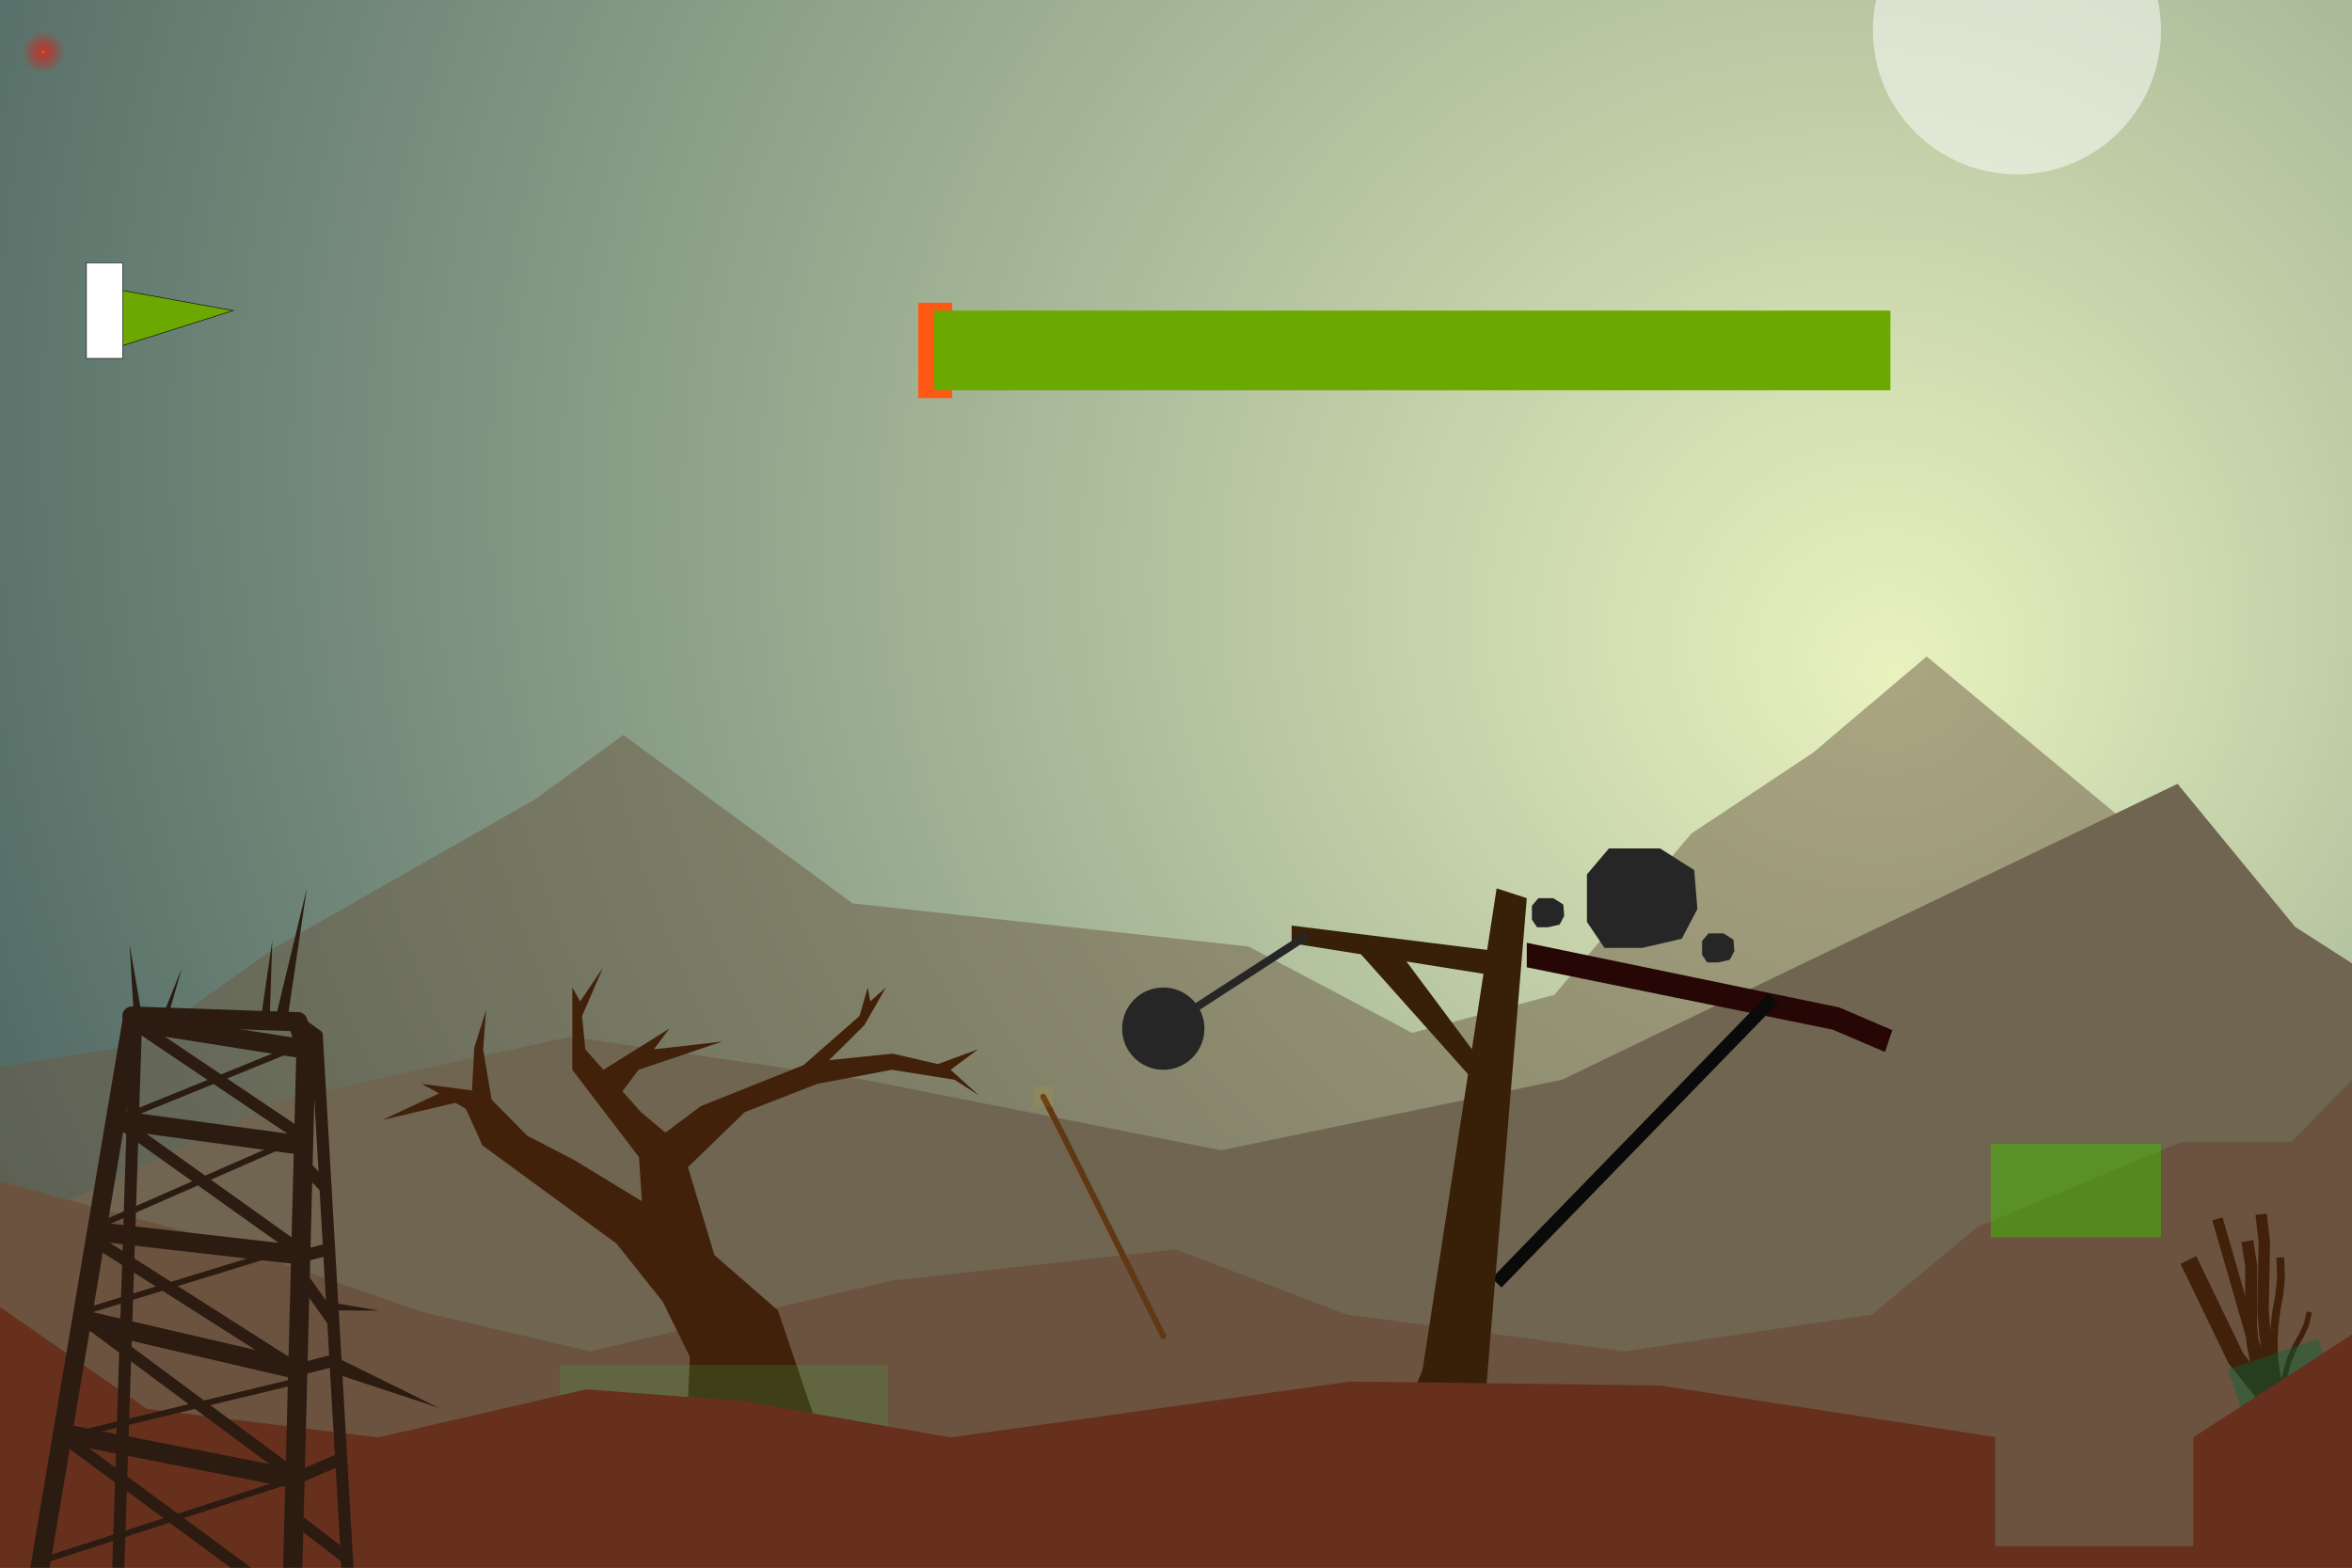 <?xml version="1.0" encoding="utf-8"?>
<!-- Generator: Adobe Illustrator 16.0.0, SVG Export Plug-In . SVG Version: 6.00 Build 0)  -->
<!DOCTYPE svg PUBLIC "-//W3C//DTD SVG 1.1//EN" "http://www.w3.org/Graphics/SVG/1.1/DTD/svg11.dtd">
<svg version="1.1" id="Layer_1" xmlns="http://www.w3.org/2000/svg" xmlns:xlink="http://www.w3.org/1999/xlink" x="0px" y="0px"
	 width="1200px" height="800px" viewBox="0 0 1200 800" enable-background="new 0 0 1200 800" xml:space="preserve">
<rect x="0" y="0" width="1200" height="800" fill="#333333" stroke="none"/>
<g id="back">
	
		<radialGradient id="SVGID_1_" cx="696.945" cy="736.356" r="1086.459" fx="794.722" fy="575.707" gradientTransform="matrix(0.971 0 0 -0.949 195.005 889.967)" gradientUnits="userSpaceOnUse">
		<stop  offset="0" style="stop-color:#E9F2BF"/>
		<stop  offset="1" style="stop-color:#415C5C"/>
	</radialGradient>
	<rect fill="url(#SVGID_1_)" width="1200" height="800"/>
	<polygon id="ghost-mountains" opacity="0.5" fill="#6D5A44" enable-background="new    " points="0,544.48 71,533.041 141,483.135 
		273,407.88 318.003,375.081 435,461 637,483 720.484,527.07 793,507.691 863,425.308 925,384.114 983,335 1145,469.668 
		1179,504.522 1200,509.202 1200,800 0,800 	"/>
	<polygon fill="#706550" points="0,629 145,561 291,529 441,551 623,587 797,551 913,495 1111,400 1171,473 1200,491.6 1200,800 
		0,800 	"/>
	<polygon fill="#6B5340" points="0,602.965 107,631.835 215,669.365 301,689.574 455,653.487 600,637.608 687,670.809 829,689.574 
		955,670.809 1009,626.061 1113,582.757 1169,582.757 1200,551 1200,800 0,800 	"/>
	<circle opacity="0.5" fill="#FFFFFF" enable-background="new    " cx="1029.07" cy="15.5" r="73.497"/>
</g>
<g id="static_2_">
	<polygon fill="#381F07" points="659,472.334 763.584,485.346 763.584,498.012 659,481.334 	"/>
	<g>
		<polygon fill="#381F07" points="688,479.834 709.5,479.834 763.584,552.346 763.584,564.512 		"/>
	</g>
	<g>
		<circle id="hard" fill="#262626" cx="593.506" cy="524.929" r="21"/>
		
			<line id="constraint" fill="none" stroke="#262626" stroke-width="4" stroke-miterlimit="10" x1="593.506" y1="524.929" x2="667" y2="477.334"/>
	</g>
	<g>
		<polygon id="static_1_" fill="#260706" points="778.971,481.112 938.477,514.125 965.465,525.678 961.74,536.84 935.014,525.43 
			778.971,493.617 		"/>
		
			<line id="static-concon" fill="none" stroke="#0A0A0A" stroke-width="6.865" stroke-miterlimit="10" x1="763.584" y1="654.639" x2="904.713" y2="509.422"/>
	</g>
	<g>
		<polygon id="metal-big" fill="#262626" points="818.604,483.721 809.668,470.481 809.668,446.209 820.863,432.969 
			846.996,432.969 864.398,444.002 866.018,463.861 858.031,479.057 837.843,483.721 		"/>
		<polygon id="metal_1_" fill="#262626" points="871.021,491.137 868.411,487.268 868.411,480.174 871.684,476.305 879.321,476.305 
			884.407,479.529 884.881,485.333 882.547,489.773 876.646,491.137 		"/>
		<polygon id="metal_2_" fill="#262626" points="784.211,473.178 781.6,469.309 781.6,462.214 784.871,458.345 792.509,458.345 
			797.596,461.569 798.068,467.373 795.734,471.814 789.834,473.178 		"/>
	</g>
	<polygon fill="#381F07" points="763.584,453.34 725.792,698.985 711.292,734.821 756.084,734.821 778.971,458.345 	"/>
	<g id="tree-tree">
		<polygon fill="#42210B" points="351.042,712.903 352,692.438 338.111,664.225 314.5,634.567 246.136,584.498 237.68,565.815 
			232.348,562.757 195,571.577 223.99,557.963 215,553.084 240.811,556.453 242,534.592 248,515.5 246.5,535.479 250.801,561.145 
			268.923,579.504 293,592 327.5,613 326,590.5 292,545.929 292,503.929 296,511 307.607,493.863 297,518.48 298.607,535.479 
			307.873,545.928 341.5,524.929 333.602,535.479 368.5,531.5 325.777,545.929 317.581,556.877 327,567.5 339.5,577.963 
			357.5,564.512 410,543.5 438.5,518.48 442.763,503.929 444,511 452,503.929 441,523.151 423,541 455.416,537.679 478.5,543 
			499,535.479 485,545.929 499.5,559 487,551 455,545.929 417,553.084 380,567.5 351,595.607 364.5,640.456 396.904,668.709 
			414.721,721.234 		"/>
		
			<rect id="constraint_1_" x="285.5" y="696.529" opacity="0.2" fill="#39B54A" enable-background="new    " width="167.5" height="38.292"/>
	</g>
	<g id="line">
		<polyline fill="none" stroke="#42210B" stroke-width="6.132" stroke-linecap="square" stroke-miterlimit="10" points="
			1157.316,713.481 1151.264,695.419 1149.378,686.175 1148.492,676.351 1148.592,646.074 1147.049,636.352 		"/>
		<polyline fill="none" stroke="#42210B" stroke-width="5.82" stroke-linecap="square" stroke-miterlimit="10" points="
			1163.18,712.021 1157.229,690.834 1155.485,680.139 1154.638,668.829 1155.266,633.858 1153.965,622.494 		"/>
		<polyline fill="none" stroke="#42210B" stroke-width="5.445" stroke-linecap="square" stroke-miterlimit="10" points="
			1160.866,713.574 1148.347,680.993 1132.104,624.588 		"/>
		<polyline fill="none" stroke="#42210B" stroke-width="3.997" stroke-linecap="square" stroke-miterlimit="10" points="
			1163.049,707.947 1161.288,700.461 1160.27,693.025 1160.049,685.265 1160.438,677.028 1161.479,668.587 1162.986,660.219 
			1163.795,651.932 1163.465,643.692 		"/>
		<polyline fill="none" stroke="#42210B" stroke-width="2.744" stroke-linecap="square" stroke-miterlimit="10" points="
			1166.105,711.968 1165.546,707.375 1165.645,702.842 1166.679,698.041 1168.413,692.846 1170.86,687.34 1174.025,681.736 
			1176.643,676.19 1177.918,670.87 		"/>
		<polyline fill="none" stroke="#42210B" stroke-width="8.976" stroke-linecap="square" stroke-miterlimit="10" points="
			1159.545,719.279 1154.486,710.303 1140.812,693.289 1118.47,647.011 		"/>
		
			<rect id="constraint_2_" x="1140.924" y="689.757" transform="matrix(0.948 -0.32 0.32 0.948 -165.66 410.01)" opacity="0.4" fill="#006837" enable-background="new    " width="48.554" height="39"/>
	</g>
	<g id="rope">
		
			<polyline fill="none" stroke="#603813" stroke-width="3" stroke-linecap="round" stroke-linejoin="round" stroke-miterlimit="10" points="
			532.269,559.62 540.973,576.572 548.478,591.603 555.982,606.631 563.487,621.66 570.991,636.688 578.497,651.717 
			586.001,666.746 593.506,681.775 		"/>
		
			<rect id="constraint_5_" x="527.427" y="554.473" opacity="0.1" fill="#E9AB00" enable-background="new    " width="10.042" height="10.377"/>
	</g>
</g>
<g id="foreground">
	<polygon id="static" fill="#66301D" points="1119,733.5 1119,789 1018,789 1018,733.5 1019,733.5 847,707 689,705 485,733.5 
		379,715 299,709 193,733.5 75,719 0,667 0,800 1200,800 1200,681 	"/>
	
		<rect id="jelly" x="1015.705" y="583.684" opacity="0.5" fill="#43BF00" enable-background="new    " width="86.861" height="47.73"/>
	<g>
		<g>
			<polyline fill="none" stroke="#2C1B11" stroke-width="9.791" stroke-linecap="round" stroke-miterlimit="10" points="12.492,847 
				67.319,521.412 156.119,535.479 148.87,819.165 			"/>
			
				<line fill="none" stroke="#2C1B11" stroke-width="9.791" stroke-linecap="round" stroke-miterlimit="10" x1="59.599" y1="571.577" x2="153.436" y2="584.348"/>
			
				<line fill="none" stroke="#2C1B11" stroke-width="9.791" stroke-linecap="round" stroke-miterlimit="10" x1="50.811" y1="628.68" x2="153.436" y2="640.456"/>
			
				<line fill="none" stroke="#2C1B11" stroke-width="9.791" stroke-linecap="round" stroke-miterlimit="10" x1="43.865" y1="673.811" x2="151.94" y2="698.985"/>
			
				<line fill="none" stroke="#2C1B11" stroke-width="9.791" stroke-linecap="round" stroke-miterlimit="10" x1="34.909" y1="732.002" x2="150.518" y2="754.665"/>
			
				<line fill="none" stroke="#2C1B11" stroke-width="9.791" stroke-linecap="round" stroke-miterlimit="10" x1="67.319" y1="518.48" x2="151.94" y2="521.412"/>
			
				<line fill="none" stroke="#2C1B11" stroke-width="9.791" stroke-linecap="round" stroke-miterlimit="10" x1="151.94" y1="521.412" x2="156.119" y2="535.479"/>
			
				<line fill="none" stroke="#2C1B11" stroke-width="6.184" stroke-linecap="round" stroke-miterlimit="10" x1="161.603" y1="528.445" x2="177.912" y2="811"/>
			
				<line fill="none" stroke="#2C1B11" stroke-width="6.184" stroke-linecap="round" stroke-miterlimit="10" x1="67.319" y1="521.412" x2="156.119" y2="581.196"/>
			
				<line fill="none" stroke="#2C1B11" stroke-width="6.184" stroke-linecap="round" stroke-miterlimit="10" x1="59.599" y1="571.577" x2="156.119" y2="640.456"/>
			
				<line fill="none" stroke="#2C1B11" stroke-width="6.184" stroke-linecap="round" stroke-miterlimit="10" x1="50.811" y1="634.567" x2="151.94" y2="698.985"/>
			
				<line fill="none" stroke="#2C1B11" stroke-width="6.184" stroke-linecap="round" stroke-miterlimit="10" x1="43.865" y1="673.811" x2="151.94" y2="754.047"/>
			
				<line fill="none" stroke="#2C1B11" stroke-width="6.184" stroke-linecap="round" stroke-miterlimit="10" x1="34.475" y1="734.821" x2="148.87" y2="819.165"/>
			
				<line fill="none" stroke="#2C1B11" stroke-width="3.092" stroke-linecap="round" stroke-miterlimit="10" x1="44.633" y1="668.823" x2="136.984" y2="640.456"/>
			
				<line fill="none" stroke="#2C1B11" stroke-width="3.092" stroke-linecap="round" stroke-miterlimit="10" x1="51.374" y1="625.017" x2="143.169" y2="584.713"/>
			
				<line fill="none" stroke="#2C1B11" stroke-width="3.092" stroke-linecap="round" stroke-miterlimit="10" x1="59.599" y1="571.577" x2="150.518" y2="534.592"/>
			
				<line fill="none" stroke="#2C1B11" stroke-width="3.092" stroke-linecap="round" stroke-miterlimit="10" x1="37.033" y1="732.419" x2="148.87" y2="705.456"/>
			
				<line fill="none" stroke="#2C1B11" stroke-width="3.092" stroke-linecap="round" stroke-miterlimit="10" x1="18.389" y1="797.479" x2="150.518" y2="754.665"/>
			
				<line fill="none" stroke="#2C1B11" stroke-width="6.184" stroke-linecap="round" stroke-miterlimit="10" x1="69.425" y1="520.457" x2="59.599" y2="823.308"/>
			
				<line fill="none" stroke="#2C1B11" stroke-width="6.184" stroke-linecap="round" stroke-miterlimit="10" x1="156.119" y1="640.456" x2="167.896" y2="637.465"/>
			
				<line fill="none" stroke="#2C1B11" stroke-width="6.184" stroke-linecap="round" stroke-miterlimit="10" x1="151.94" y1="698.985" x2="171.163" y2="694.072"/>
			
				<line fill="none" stroke="#2C1B11" stroke-width="6.184" stroke-linecap="round" stroke-miterlimit="10" x1="150.518" y1="754.665" x2="174.07" y2="744.434"/>
			
				<line fill="none" stroke="#2C1B11" stroke-width="6.184" stroke-linecap="round" stroke-miterlimit="10" x1="151.94" y1="521.412" x2="161.603" y2="528.445"/>
			
				<line fill="none" stroke="#2C1B11" stroke-width="6.184" stroke-linecap="round" stroke-miterlimit="10" x1="156.119" y1="654.639" x2="169.757" y2="673.811"/>
			
				<line fill="none" stroke="#2C1B11" stroke-width="6.184" stroke-linecap="round" stroke-miterlimit="10" x1="156.119" y1="595.607" x2="166.081" y2="606.017"/>
			
				<line fill="none" stroke="#2C1B11" stroke-width="6.184" stroke-linecap="round" stroke-miterlimit="10" x1="153.436" y1="776.994" x2="176.995" y2="795.108"/>
		</g>
		<polygon fill="#2C1B11" points="139.697,523.151 156.543,453.34 146.43,521.788 		"/>
		<polygon fill="#2C1B11" points="171.163,692.438 223.99,718.474 171.802,701.217 		"/>
		<polygon fill="#2C1B11" points="169.757,664.757 193.196,668.795 171.1,668.722 		"/>
		<polygon fill="#2C1B11" points="132.785,522.114 138.939,479.797 137.616,519.141 		"/>
		<polygon fill="#2C1B11" points="68.672,524.928 66.11,481.995 72.739,520.43 		"/>
		<polygon fill="#2C1B11" points="81.509,522.14 92.825,493.863 86.237,516.912 		"/>
	</g>
	
		<radialGradient id="SVGID_2_" cx="-156.849" cy="876.975" r="11.025" gradientTransform="matrix(1 0 0 -1 179 903.5)" gradientUnits="userSpaceOnUse">
		<stop  offset="0" style="stop-color:#FFC3A9"/>
		<stop  offset="0.048" style="stop-color:#FF1F00;stop-opacity:0.6"/>
		<stop  offset="0.124" style="stop-color:#FF1400;stop-opacity:0.552"/>
		<stop  offset="0.263" style="stop-color:#FF0900;stop-opacity:0.464"/>
		<stop  offset="0.458" style="stop-color:#FF0200;stop-opacity:0.341"/>
		<stop  offset="1" style="stop-color:#FF0000;stop-opacity:0"/>
	</radialGradient>
	<circle fill="url(#SVGID_2_)" cx="22.151" cy="26.525" r="11.025"/>
</g>
<g id="soft_1_">
	<polygon id="soft" fill="#6CA900" stroke="#000000" stroke-width="0.28" stroke-miterlimit="10" points="59.528,147.693 
		59.528,177.313 118.911,158.5 	"/>
	
		<rect id="constraint_3_" x="44.107" y="134.107" fill="#FFFFFF" stroke="#000000" stroke-width="0.28" stroke-miterlimit="10" width="18.505" height="48.786"/>
</g>
<g id="soft_3_">
	<rect id="constraint_4_" x="468.5" y="154.5" fill="#FF5815" width="17.333" height="48.667"/>
	<polygon id="soft_2_" fill="#6CA900" points="923.826,158.5 883.16,158.5 842.494,158.5 801.828,158.5 761.162,158.5 
		720.496,158.5 679.83,158.5 639.164,158.5 639.164,158.499 598.498,158.499 557.832,158.499 517.166,158.499 476.5,158.499 
		476.5,199.166 517.166,199.166 557.832,199.166 598.498,199.166 639.164,199.166 639.164,199.167 679.83,199.167 720.496,199.167 
		761.162,199.167 801.828,199.167 842.494,199.167 883.16,199.167 923.826,199.167 964.492,199.167 964.492,158.5 	"/>
</g>
<rect id="static_3_" x="1200" width="137.394" height="800"/>
<rect id="static_4_" x="-137.394" y="1.261" width="137.394" height="798.739"/>
</svg>
